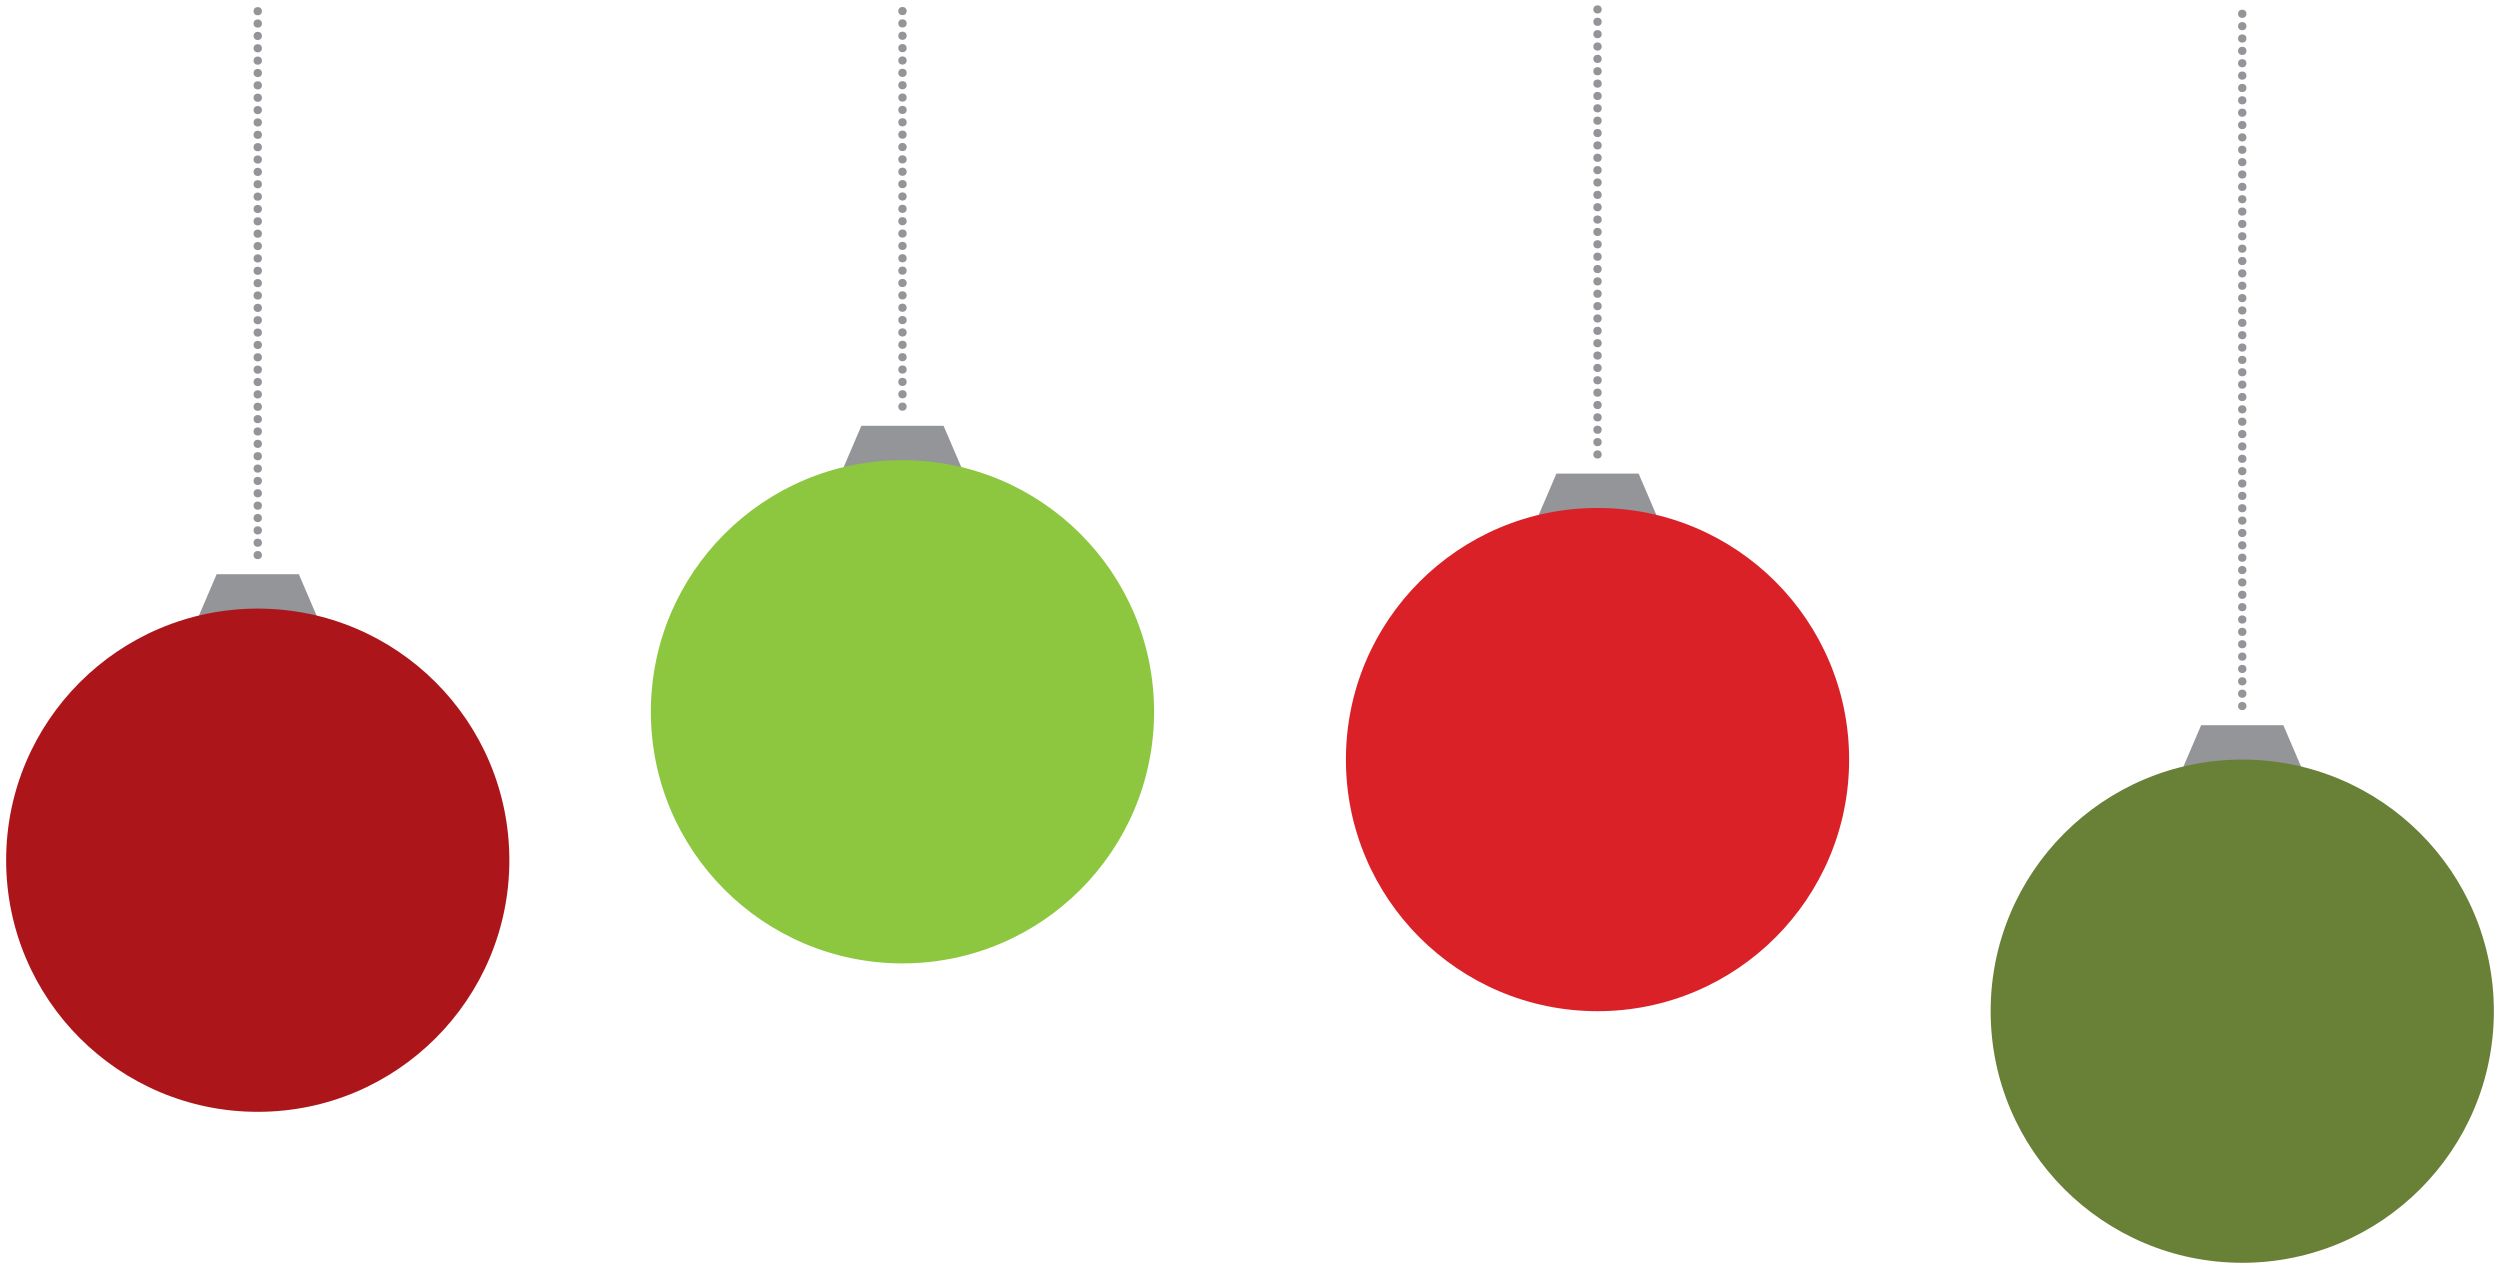 <?xml version="1.0" encoding="utf-8"?>
<!-- Generator: Adobe Illustrator 14.0.0, SVG Export Plug-In . SVG Version: 6.00 Build 43363)  -->
<!DOCTYPE svg PUBLIC "-//W3C//DTD SVG 1.1//EN" "http://www.w3.org/Graphics/SVG/1.1/DTD/svg11.dtd">
<svg version="1.1" id="Layer_1" xmlns="http://www.w3.org/2000/svg" xmlns:xlink="http://www.w3.org/1999/xlink" x="0px" y="0px"
	 width="496.8px" height="252px" viewBox="0 0 496.8 252" enable-background="new 0 0 496.8 252" xml:space="preserve">
<g>
	<g>
		<g>
			<polygon fill="#939598" points="430.414,160.443 460.747,160.443 453.747,144.109 437.414,144.109 			"/>
			<circle fill="#698037" cx="445.58" cy="200.943" r="50"/>
		</g>
		<g>
			<g>
				<g>
					<ellipse fill="#939598" cx="445.58" cy="105.914" rx="0.833" ry="0.819"/>
				</g>
				<g>
					<ellipse fill="#939598" cx="445.58" cy="108.37" rx="0.833" ry="0.819"/>
				</g>
				<g>
					<ellipse fill="#939598" cx="445.58" cy="110.827" rx="0.833" ry="0.819"/>
				</g>
				<g>
					<ellipse fill="#939598" cx="445.58" cy="113.283" rx="0.833" ry="0.819"/>
				</g>
				<g>
					<ellipse fill="#939598" cx="445.58" cy="115.74" rx="0.833" ry="0.819"/>
				</g>
				<g>
					<ellipse fill="#939598" cx="445.58" cy="118.196" rx="0.833" ry="0.819"/>
				</g>
				<g>
					<ellipse fill="#939598" cx="445.58" cy="120.653" rx="0.833" ry="0.819"/>
				</g>
				<g>
					<ellipse fill="#939598" cx="445.58" cy="123.109" rx="0.833" ry="0.819"/>
				</g>
				<g>
					<ellipse fill="#939598" cx="445.58" cy="125.565" rx="0.833" ry="0.819"/>
				</g>
				<g>
					<ellipse fill="#939598" cx="445.58" cy="128.022" rx="0.833" ry="0.819"/>
				</g>
				<g>
					<ellipse fill="#939598" cx="445.58" cy="130.479" rx="0.833" ry="0.818"/>
				</g>
				<g>
					<ellipse fill="#939598" cx="445.58" cy="132.936" rx="0.833" ry="0.818"/>
				</g>
				<g>
					<ellipse fill="#939598" cx="445.58" cy="135.392" rx="0.833" ry="0.819"/>
				</g>
				<g>
					<ellipse fill="#939598" cx="445.58" cy="137.849" rx="0.833" ry="0.819"/>
				</g>
				<g>
					<ellipse fill="#939598" cx="445.58" cy="140.305" rx="0.833" ry="0.818"/>
				</g>
			</g>
			<g>
				<g>
					<ellipse fill="#939598" cx="445.58" cy="71.522" rx="0.833" ry="0.819"/>
				</g>
				<g>
					<ellipse fill="#939598" cx="445.58" cy="73.979" rx="0.833" ry="0.819"/>
				</g>
				<g>
					<ellipse fill="#939598" cx="445.58" cy="76.436" rx="0.833" ry="0.819"/>
				</g>
				<g>
					<ellipse fill="#939598" cx="445.58" cy="78.892" rx="0.833" ry="0.819"/>
				</g>
				<g>
					<ellipse fill="#939598" cx="445.58" cy="81.349" rx="0.833" ry="0.819"/>
				</g>
				<g>
					<ellipse fill="#939598" cx="445.58" cy="83.805" rx="0.833" ry="0.819"/>
				</g>
				<g>
					<ellipse fill="#939598" cx="445.58" cy="86.262" rx="0.833" ry="0.819"/>
				</g>
				<g>
					<ellipse fill="#939598" cx="445.58" cy="88.718" rx="0.833" ry="0.819"/>
				</g>
				<g>
					<ellipse fill="#939598" cx="445.58" cy="91.174" rx="0.833" ry="0.819"/>
				</g>
				<g>
					<ellipse fill="#939598" cx="445.58" cy="93.631" rx="0.833" ry="0.819"/>
				</g>
				<g>
					<ellipse fill="#939598" cx="445.58" cy="96.087" rx="0.833" ry="0.819"/>
				</g>
				<g>
					<ellipse fill="#939598" cx="445.58" cy="98.544" rx="0.833" ry="0.819"/>
				</g>
				<g>
					<ellipse fill="#939598" cx="445.58" cy="101" rx="0.833" ry="0.819"/>
				</g>
				<g>
					<ellipse fill="#939598" cx="445.58" cy="103.457" rx="0.833" ry="0.819"/>
				</g>
			</g>
			<g>
				<g>
					<ellipse fill="#939598" cx="445.58" cy="39.588" rx="0.833" ry="0.819"/>
				</g>
				<g>
					<ellipse fill="#939598" cx="445.58" cy="42.044" rx="0.833" ry="0.819"/>
				</g>
				<g>
					<ellipse fill="#939598" cx="445.58" cy="44.501" rx="0.833" ry="0.819"/>
				</g>
				<g>
					<ellipse fill="#939598" cx="445.58" cy="46.958" rx="0.833" ry="0.819"/>
				</g>
				<g>
					<ellipse fill="#939598" cx="445.58" cy="49.414" rx="0.833" ry="0.819"/>
				</g>
				<g>
					<ellipse fill="#939598" cx="445.58" cy="51.871" rx="0.833" ry="0.819"/>
				</g>
				<g>
					<ellipse fill="#939598" cx="445.58" cy="54.327" rx="0.833" ry="0.819"/>
				</g>
				<g>
					<ellipse fill="#939598" cx="445.58" cy="56.783" rx="0.833" ry="0.819"/>
				</g>
				<g>
					<ellipse fill="#939598" cx="445.58" cy="59.24" rx="0.833" ry="0.819"/>
				</g>
				<g>
					<ellipse fill="#939598" cx="445.58" cy="61.696" rx="0.833" ry="0.819"/>
				</g>
				<g>
					<ellipse fill="#939598" cx="445.58" cy="64.153" rx="0.833" ry="0.819"/>
				</g>
				<g>
					<ellipse fill="#939598" cx="445.58" cy="66.609" rx="0.833" ry="0.819"/>
				</g>
				<g>
					<ellipse fill="#939598" cx="445.58" cy="69.066" rx="0.833" ry="0.819"/>
				</g>
			</g>
			<g>
				<g>
					<ellipse fill="#939598" cx="445.58" cy="10.11" rx="0.833" ry="0.819"/>
				</g>
				<g>
					<ellipse fill="#939598" cx="445.58" cy="12.566" rx="0.833" ry="0.819"/>
				</g>
				<g>
					<ellipse fill="#939598" cx="445.58" cy="15.023" rx="0.833" ry="0.819"/>
				</g>
				<g>
					<ellipse fill="#939598" cx="445.58" cy="17.479" rx="0.833" ry="0.819"/>
				</g>
				<g>
					<ellipse fill="#939598" cx="445.58" cy="19.936" rx="0.833" ry="0.819"/>
				</g>
				<g>
					<ellipse fill="#939598" cx="445.58" cy="22.393" rx="0.833" ry="0.819"/>
				</g>
				<g>
					<ellipse fill="#939598" cx="445.58" cy="24.849" rx="0.833" ry="0.819"/>
				</g>
				<g>
					<ellipse fill="#939598" cx="445.58" cy="27.305" rx="0.833" ry="0.819"/>
				</g>
				<g>
					<ellipse fill="#939598" cx="445.58" cy="29.762" rx="0.833" ry="0.819"/>
				</g>
				<g>
					<ellipse fill="#939598" cx="445.58" cy="32.218" rx="0.833" ry="0.819"/>
				</g>
				<g>
					<ellipse fill="#939598" cx="445.58" cy="34.675" rx="0.833" ry="0.819"/>
				</g>
				<g>
					<ellipse fill="#939598" cx="445.58" cy="37.131" rx="0.833" ry="0.819"/>
				</g>
			</g>
			<g>
				<g>
					<ellipse fill="#939598" cx="445.58" cy="2.74" rx="0.833" ry="0.819"/>
				</g>
				<g>
					<ellipse fill="#939598" cx="445.58" cy="5.197" rx="0.833" ry="0.819"/>
				</g>
				<g>
					<ellipse fill="#939598" cx="445.58" cy="7.653" rx="0.833" ry="0.819"/>
				</g>
			</g>
		</g>
	</g>
	<g>
		<g>
			<g>
				<g>
					<ellipse fill="#939598" cx="317.46" cy="55.919" rx="0.832" ry="0.819"/>
				</g>
				<g>
					<ellipse fill="#939598" cx="317.46" cy="58.375" rx="0.832" ry="0.819"/>
				</g>
				<g>
					<ellipse fill="#939598" cx="317.46" cy="60.832" rx="0.832" ry="0.819"/>
				</g>
				<g>
					<ellipse fill="#939598" cx="317.46" cy="63.289" rx="0.832" ry="0.819"/>
				</g>
				<g>
					<ellipse fill="#939598" cx="317.46" cy="65.745" rx="0.832" ry="0.819"/>
				</g>
				<g>
					<ellipse fill="#939598" cx="317.46" cy="68.202" rx="0.832" ry="0.819"/>
				</g>
				<g>
					<ellipse fill="#939598" cx="317.46" cy="70.658" rx="0.832" ry="0.819"/>
				</g>
				<g>
					<ellipse fill="#939598" cx="317.46" cy="73.115" rx="0.832" ry="0.819"/>
				</g>
				<g>
					<ellipse fill="#939598" cx="317.46" cy="75.571" rx="0.832" ry="0.819"/>
				</g>
				<g>
					<ellipse fill="#939598" cx="317.46" cy="78.027" rx="0.832" ry="0.819"/>
				</g>
				<g>
					<ellipse fill="#939598" cx="317.46" cy="80.484" rx="0.832" ry="0.819"/>
				</g>
				<g>
					<ellipse fill="#939598" cx="317.46" cy="82.94" rx="0.832" ry="0.819"/>
				</g>
				<g>
					<ellipse fill="#939598" cx="317.46" cy="85.397" rx="0.832" ry="0.819"/>
				</g>
				<g>
					<ellipse fill="#939598" cx="317.46" cy="87.854" rx="0.832" ry="0.819"/>
				</g>
				<g>
					<ellipse fill="#939598" cx="317.46" cy="90.31" rx="0.832" ry="0.819"/>
				</g>
			</g>
			<g>
				<g>
					<ellipse fill="#939598" cx="317.46" cy="21.528" rx="0.832" ry="0.819"/>
				</g>
				<g>
					<ellipse fill="#939598" cx="317.46" cy="23.984" rx="0.832" ry="0.819"/>
				</g>
				<g>
					<ellipse fill="#939598" cx="317.46" cy="26.441" rx="0.832" ry="0.819"/>
				</g>
				<g>
					<ellipse fill="#939598" cx="317.46" cy="28.897" rx="0.832" ry="0.819"/>
				</g>
				<g>
					<ellipse fill="#939598" cx="317.46" cy="31.354" rx="0.832" ry="0.819"/>
				</g>
				<g>
					<ellipse fill="#939598" cx="317.46" cy="33.811" rx="0.832" ry="0.819"/>
				</g>
				<g>
					<ellipse fill="#939598" cx="317.46" cy="36.267" rx="0.832" ry="0.819"/>
				</g>
				<g>
					<ellipse fill="#939598" cx="317.46" cy="38.723" rx="0.832" ry="0.819"/>
				</g>
				<g>
					<ellipse fill="#939598" cx="317.46" cy="41.18" rx="0.832" ry="0.819"/>
				</g>
				<g>
					<ellipse fill="#939598" cx="317.46" cy="43.636" rx="0.832" ry="0.819"/>
				</g>
				<g>
					<ellipse fill="#939598" cx="317.46" cy="46.093" rx="0.832" ry="0.819"/>
				</g>
				<g>
					<ellipse fill="#939598" cx="317.46" cy="48.549" rx="0.832" ry="0.819"/>
				</g>
				<g>
					<ellipse fill="#939598" cx="317.46" cy="51.006" rx="0.832" ry="0.819"/>
				</g>
				<g>
					<ellipse fill="#939598" cx="317.46" cy="53.462" rx="0.832" ry="0.819"/>
				</g>
			</g>
			<g>
				<g>
					<ellipse fill="#939598" cx="317.46" cy="1.876" rx="0.832" ry="0.819"/>
				</g>
				<g>
					<ellipse fill="#939598" cx="317.46" cy="4.333" rx="0.832" ry="0.819"/>
				</g>
				<g>
					<ellipse fill="#939598" cx="317.46" cy="6.789" rx="0.832" ry="0.819"/>
				</g>
				<g>
					<ellipse fill="#939598" cx="317.46" cy="9.245" rx="0.832" ry="0.819"/>
				</g>
				<g>
					<ellipse fill="#939598" cx="317.46" cy="11.702" rx="0.832" ry="0.819"/>
				</g>
				<g>
					<ellipse fill="#939598" cx="317.46" cy="14.158" rx="0.832" ry="0.819"/>
				</g>
				<g>
					<ellipse fill="#939598" cx="317.46" cy="16.615" rx="0.832" ry="0.819"/>
				</g>
				<g>
					<ellipse fill="#939598" cx="317.46" cy="19.071" rx="0.832" ry="0.819"/>
				</g>
			</g>
		</g>
		<g>
			<polygon fill="#939598" points="302.294,110.442 332.626,110.442 325.626,94.109 309.294,94.109 			"/>
			<circle fill="#DA2128" cx="317.459" cy="150.943" r="50"/>
		</g>
	</g>
	<g>
		<g>
			<g>
				<g>
					<ellipse fill="#939598" cx="51.22" cy="75.919" rx="0.833" ry="0.819"/>
				</g>
				<g>
					<ellipse fill="#939598" cx="51.22" cy="78.375" rx="0.833" ry="0.819"/>
				</g>
				<g>
					<ellipse fill="#939598" cx="51.22" cy="80.832" rx="0.833" ry="0.819"/>
				</g>
				<g>
					<ellipse fill="#939598" cx="51.22" cy="83.289" rx="0.833" ry="0.819"/>
				</g>
				<g>
					<ellipse fill="#939598" cx="51.22" cy="85.745" rx="0.833" ry="0.819"/>
				</g>
				<g>
					<ellipse fill="#939598" cx="51.22" cy="88.202" rx="0.833" ry="0.819"/>
				</g>
				<g>
					<ellipse fill="#939598" cx="51.22" cy="90.658" rx="0.833" ry="0.819"/>
				</g>
				<g>
					<ellipse fill="#939598" cx="51.22" cy="93.115" rx="0.833" ry="0.819"/>
				</g>
				<g>
					<ellipse fill="#939598" cx="51.22" cy="95.571" rx="0.833" ry="0.819"/>
				</g>
				<g>
					<ellipse fill="#939598" cx="51.22" cy="98.027" rx="0.833" ry="0.819"/>
				</g>
				<g>
					<ellipse fill="#939598" cx="51.22" cy="100.484" rx="0.833" ry="0.819"/>
				</g>
				<g>
					<ellipse fill="#939598" cx="51.22" cy="102.94" rx="0.833" ry="0.819"/>
				</g>
				<g>
					<ellipse fill="#939598" cx="51.22" cy="105.397" rx="0.833" ry="0.819"/>
				</g>
				<g>
					<ellipse fill="#939598" cx="51.22" cy="107.854" rx="0.833" ry="0.819"/>
				</g>
				<g>
					<ellipse fill="#939598" cx="51.22" cy="110.31" rx="0.833" ry="0.819"/>
				</g>
			</g>
			<g>
				<g>
					<ellipse fill="#939598" cx="51.22" cy="41.528" rx="0.833" ry="0.819"/>
				</g>
				<g>
					<ellipse fill="#939598" cx="51.22" cy="43.984" rx="0.833" ry="0.819"/>
				</g>
				<g>
					<ellipse fill="#939598" cx="51.22" cy="46.441" rx="0.833" ry="0.819"/>
				</g>
				<g>
					<ellipse fill="#939598" cx="51.22" cy="48.897" rx="0.833" ry="0.819"/>
				</g>
				<g>
					<ellipse fill="#939598" cx="51.22" cy="51.354" rx="0.833" ry="0.819"/>
				</g>
				<g>
					<ellipse fill="#939598" cx="51.22" cy="53.811" rx="0.833" ry="0.819"/>
				</g>
				<g>
					<ellipse fill="#939598" cx="51.22" cy="56.267" rx="0.833" ry="0.819"/>
				</g>
				<g>
					<ellipse fill="#939598" cx="51.22" cy="58.723" rx="0.833" ry="0.819"/>
				</g>
				<g>
					<ellipse fill="#939598" cx="51.22" cy="61.18" rx="0.833" ry="0.819"/>
				</g>
				<g>
					<ellipse fill="#939598" cx="51.22" cy="63.636" rx="0.833" ry="0.819"/>
				</g>
				<g>
					<ellipse fill="#939598" cx="51.22" cy="66.093" rx="0.833" ry="0.819"/>
				</g>
				<g>
					<ellipse fill="#939598" cx="51.22" cy="68.549" rx="0.833" ry="0.819"/>
				</g>
				<g>
					<ellipse fill="#939598" cx="51.22" cy="71.006" rx="0.833" ry="0.819"/>
				</g>
				<g>
					<ellipse fill="#939598" cx="51.22" cy="73.462" rx="0.833" ry="0.819"/>
				</g>
			</g>
			<g>
				<g>
					<ellipse fill="#939598" cx="51.22" cy="9.593" rx="0.833" ry="0.819"/>
				</g>
				<g>
					<ellipse fill="#939598" cx="51.22" cy="12.05" rx="0.833" ry="0.819"/>
				</g>
				<g>
					<ellipse fill="#939598" cx="51.22" cy="14.506" rx="0.833" ry="0.819"/>
				</g>
				<g>
					<ellipse fill="#939598" cx="51.22" cy="16.963" rx="0.833" ry="0.819"/>
				</g>
				<g>
					<ellipse fill="#939598" cx="51.22" cy="19.419" rx="0.833" ry="0.819"/>
				</g>
				<g>
					<ellipse fill="#939598" cx="51.22" cy="21.876" rx="0.833" ry="0.819"/>
				</g>
				<g>
					<ellipse fill="#939598" cx="51.22" cy="24.333" rx="0.833" ry="0.819"/>
				</g>
				<g>
					<ellipse fill="#939598" cx="51.22" cy="26.789" rx="0.833" ry="0.819"/>
				</g>
				<g>
					<ellipse fill="#939598" cx="51.22" cy="29.245" rx="0.833" ry="0.819"/>
				</g>
				<g>
					<ellipse fill="#939598" cx="51.22" cy="31.702" rx="0.833" ry="0.819"/>
				</g>
				<g>
					<ellipse fill="#939598" cx="51.22" cy="34.158" rx="0.833" ry="0.819"/>
				</g>
				<g>
					<ellipse fill="#939598" cx="51.22" cy="36.615" rx="0.833" ry="0.819"/>
				</g>
				<g>
					<ellipse fill="#939598" cx="51.22" cy="39.071" rx="0.833" ry="0.819"/>
				</g>
			</g>
			<g>
				<g>
					<ellipse fill="#939598" cx="51.22" cy="2.224" rx="0.833" ry="0.819"/>
				</g>
				<g>
					<ellipse fill="#939598" cx="51.22" cy="4.68" rx="0.833" ry="0.819"/>
				</g>
				<g>
					<ellipse fill="#939598" cx="51.22" cy="7.137" rx="0.833" ry="0.819"/>
				</g>
			</g>
		</g>
		<g>
			<polygon fill="#939598" points="36.054,130.443 66.388,130.443 59.388,114.109 43.054,114.109 			"/>
			<circle fill="#AC161B" cx="51.22" cy="170.943" r="50"/>
		</g>
	</g>
	<g>
		<g>
			<g>
				<g>
					<ellipse fill="#939598" cx="179.34" cy="46.413" rx="0.832" ry="0.819"/>
				</g>
				<g>
					<ellipse fill="#939598" cx="179.34" cy="48.87" rx="0.832" ry="0.819"/>
				</g>
				<g>
					<ellipse fill="#939598" cx="179.34" cy="51.326" rx="0.832" ry="0.819"/>
				</g>
				<g>
					<ellipse fill="#939598" cx="179.34" cy="53.783" rx="0.832" ry="0.819"/>
				</g>
				<g>
					<ellipse fill="#939598" cx="179.34" cy="56.239" rx="0.832" ry="0.819"/>
				</g>
				<g>
					<ellipse fill="#939598" cx="179.34" cy="58.696" rx="0.832" ry="0.819"/>
				</g>
				<g>
					<ellipse fill="#939598" cx="179.34" cy="61.152" rx="0.832" ry="0.819"/>
				</g>
				<g>
					<ellipse fill="#939598" cx="179.34" cy="63.609" rx="0.832" ry="0.819"/>
				</g>
				<g>
					<ellipse fill="#939598" cx="179.34" cy="66.065" rx="0.832" ry="0.819"/>
				</g>
				<g>
					<ellipse fill="#939598" cx="179.34" cy="68.521" rx="0.832" ry="0.819"/>
				</g>
				<g>
					<ellipse fill="#939598" cx="179.34" cy="70.978" rx="0.832" ry="0.819"/>
				</g>
				<g>
					<ellipse fill="#939598" cx="179.34" cy="73.435" rx="0.832" ry="0.819"/>
				</g>
				<g>
					<ellipse fill="#939598" cx="179.34" cy="75.891" rx="0.832" ry="0.819"/>
				</g>
				<g>
					<ellipse fill="#939598" cx="179.34" cy="78.348" rx="0.832" ry="0.819"/>
				</g>
				<g>
					<ellipse fill="#939598" cx="179.34" cy="80.804" rx="0.832" ry="0.819"/>
				</g>
			</g>
			<g>
				<g>
					<ellipse fill="#939598" cx="179.34" cy="12.022" rx="0.832" ry="0.819"/>
				</g>
				<g>
					<ellipse fill="#939598" cx="179.34" cy="14.479" rx="0.832" ry="0.819"/>
				</g>
				<g>
					<ellipse fill="#939598" cx="179.34" cy="16.935" rx="0.832" ry="0.819"/>
				</g>
				<g>
					<ellipse fill="#939598" cx="179.34" cy="19.392" rx="0.832" ry="0.819"/>
				</g>
				<g>
					<ellipse fill="#939598" cx="179.34" cy="21.848" rx="0.832" ry="0.819"/>
				</g>
				<g>
					<ellipse fill="#939598" cx="179.34" cy="24.305" rx="0.832" ry="0.819"/>
				</g>
				<g>
					<ellipse fill="#939598" cx="179.34" cy="26.761" rx="0.832" ry="0.819"/>
				</g>
				<g>
					<ellipse fill="#939598" cx="179.34" cy="29.218" rx="0.832" ry="0.819"/>
				</g>
				<g>
					<ellipse fill="#939598" cx="179.34" cy="31.674" rx="0.832" ry="0.819"/>
				</g>
				<g>
					<ellipse fill="#939598" cx="179.34" cy="34.13" rx="0.832" ry="0.819"/>
				</g>
				<g>
					<ellipse fill="#939598" cx="179.34" cy="36.587" rx="0.832" ry="0.819"/>
				</g>
				<g>
					<ellipse fill="#939598" cx="179.34" cy="39.043" rx="0.832" ry="0.819"/>
				</g>
				<g>
					<ellipse fill="#939598" cx="179.34" cy="41.5" rx="0.832" ry="0.819"/>
				</g>
				<g>
					<ellipse fill="#939598" cx="179.34" cy="43.957" rx="0.832" ry="0.819"/>
				</g>
			</g>
			<g>
				<g>
					<ellipse fill="#939598" cx="179.34" cy="2.196" rx="0.832" ry="0.819"/>
				</g>
				<g>
					<ellipse fill="#939598" cx="179.34" cy="4.652" rx="0.832" ry="0.819"/>
				</g>
				<g>
					<ellipse fill="#939598" cx="179.34" cy="7.109" rx="0.832" ry="0.819"/>
				</g>
				<g>
					<ellipse fill="#939598" cx="179.34" cy="9.565" rx="0.832" ry="0.819"/>
				</g>
			</g>
		</g>
		<g>
			<polygon fill="#939598" points="164.174,100.945 194.506,100.945 187.506,84.612 171.174,84.612 			"/>
			<circle fill="#8DC63F" cx="179.34" cy="141.445" r="50"/>
		</g>
	</g>
</g>
</svg>
